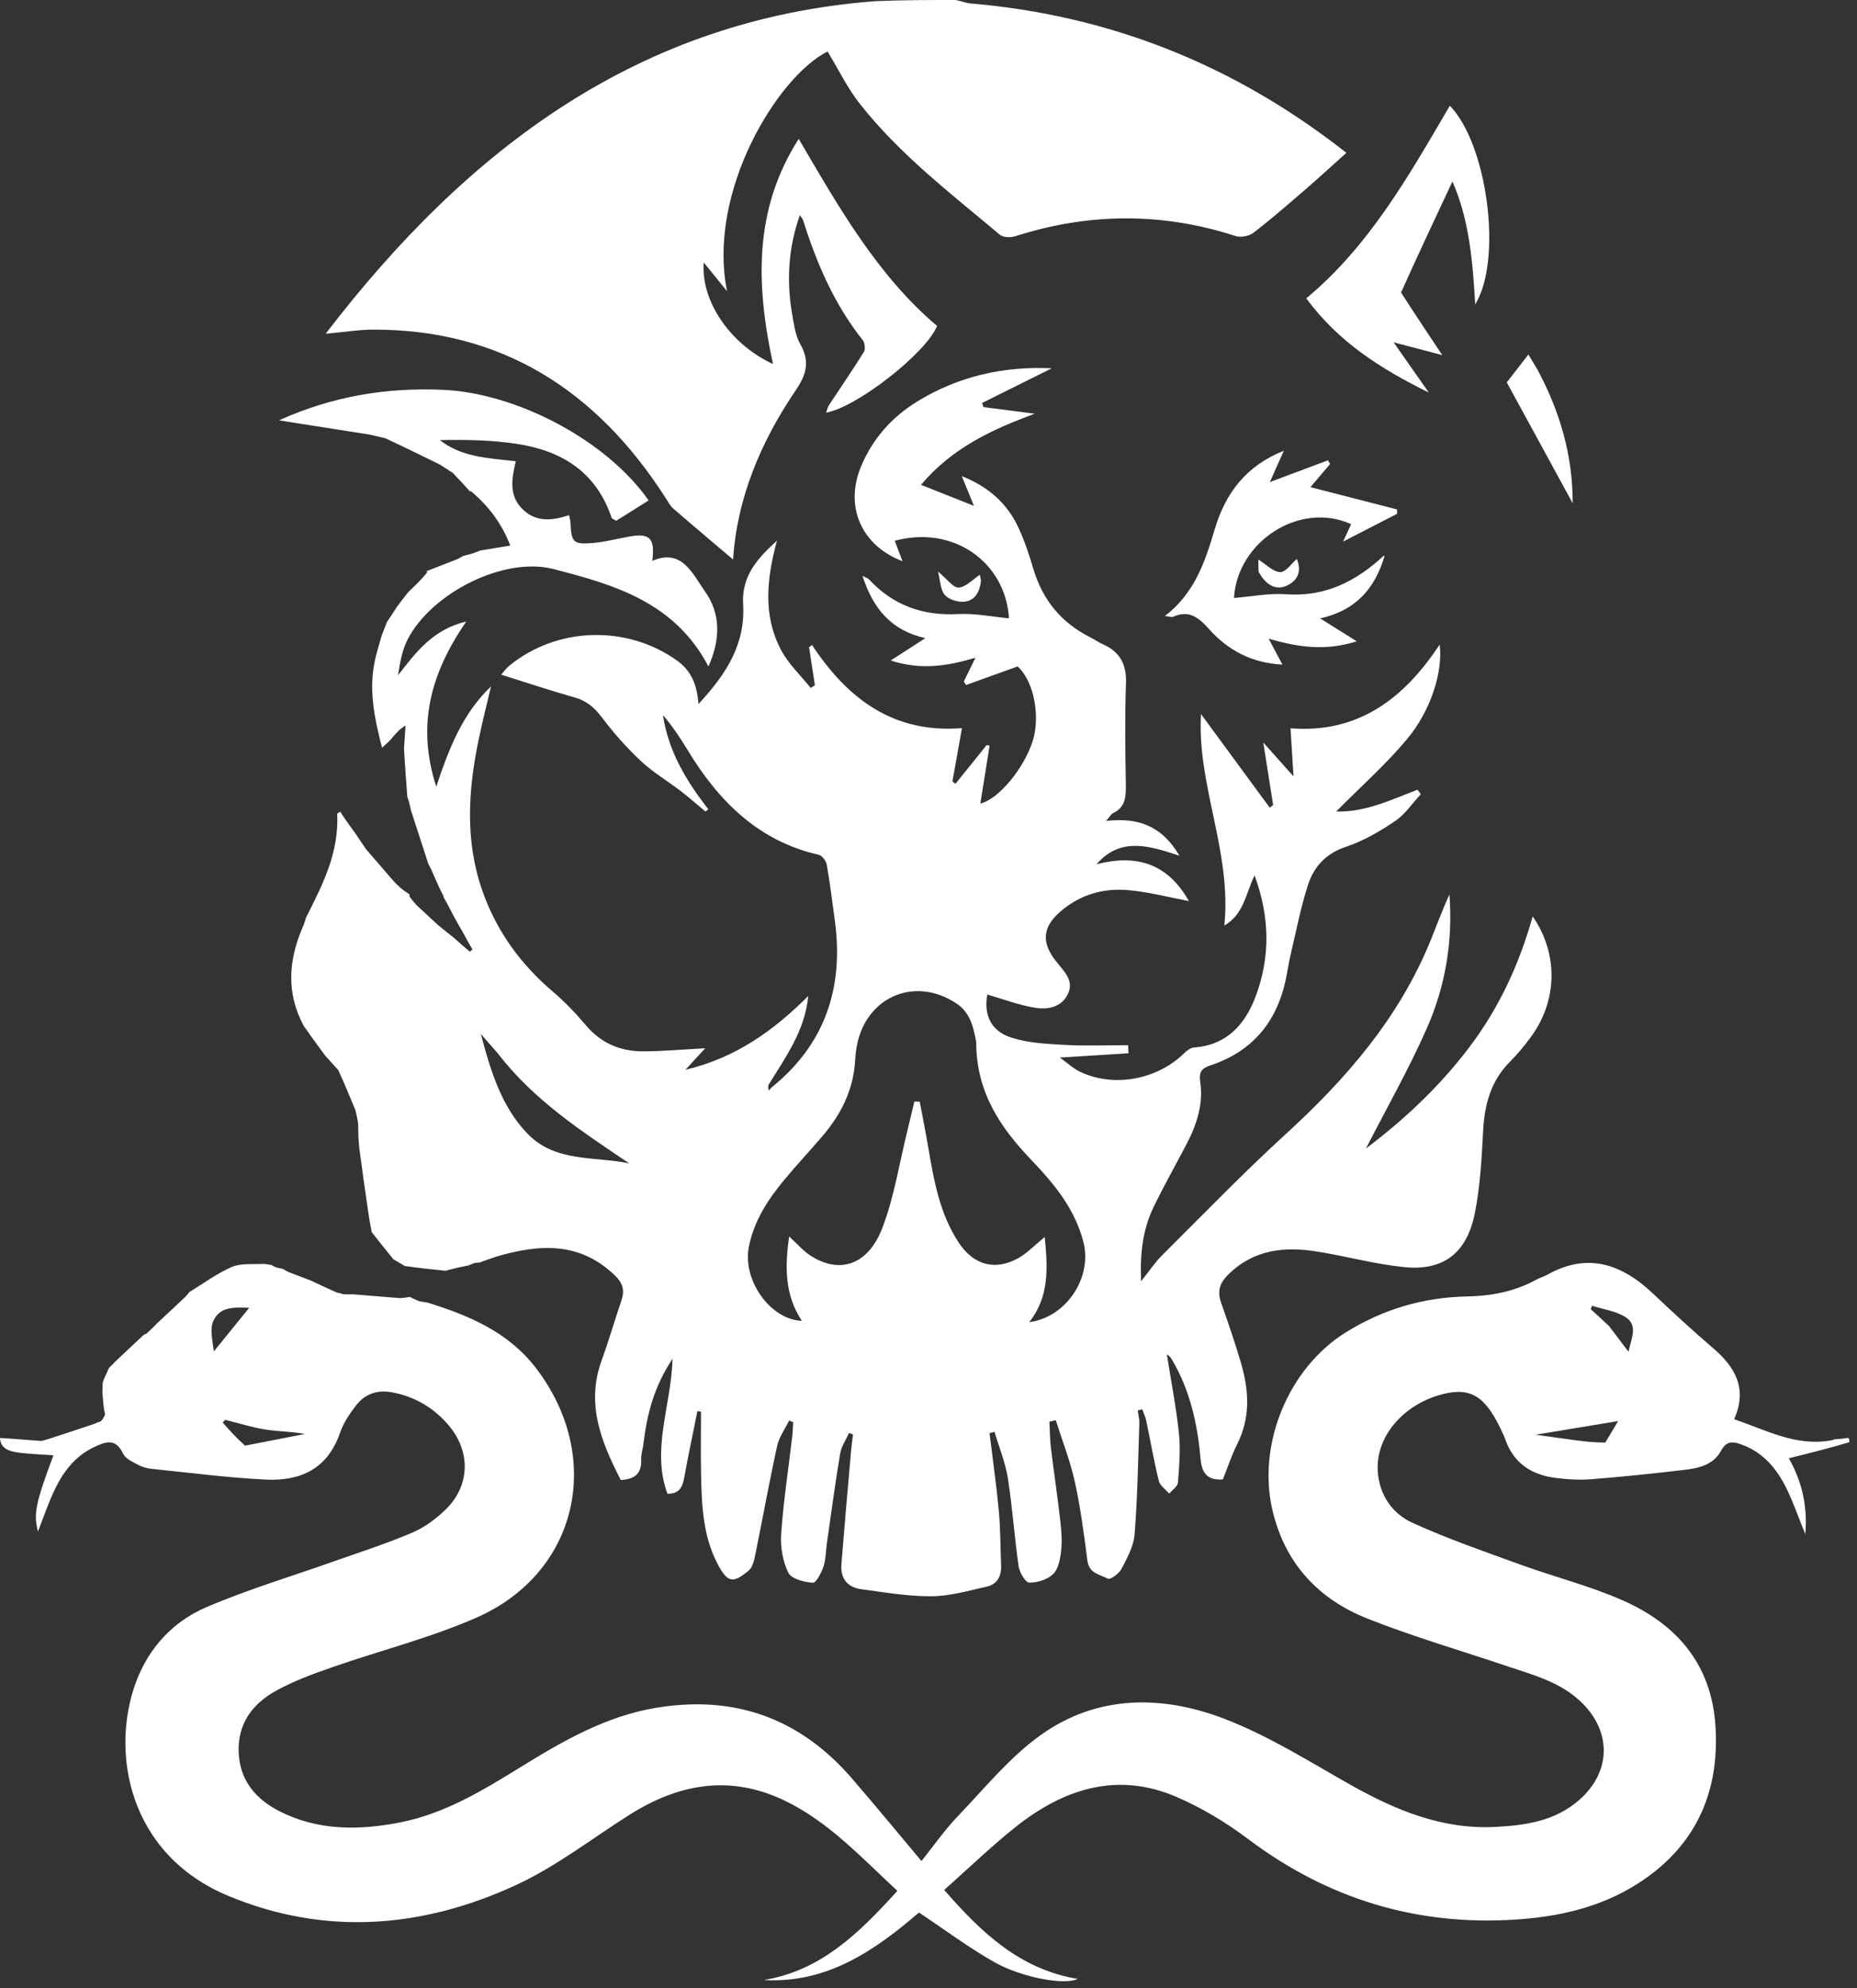 <svg width="71" height="76" viewBox="0 0 71 76" fill="none" xmlns="http://www.w3.org/2000/svg">
<rect x="0" y="0" width="71" height="76" fill="#333333" stroke="none"/>
<g clip-path="url(#clip0_141_712)">
<path d="M70.704 55.134C69.943 55.362 69.182 55.551 68.393 55.748C68.844 56.545 69.126 57.482 69.023 58.649C68.768 58.018 68.583 57.494 68.349 56.994C67.956 56.156 67.398 55.485 66.503 55.193C66.209 55.096 65.988 55.119 65.813 55.444C65.507 56.012 64.941 56.127 64.387 56.193C63.211 56.332 62.033 56.455 60.853 56.548C60.395 56.584 59.927 56.556 59.471 56.497C58.563 56.382 57.864 55.944 57.543 54.999C57.525 54.945 57.5 54.894 57.477 54.841C56.828 53.388 56.257 53.011 55.14 53.301C53.65 53.688 52.602 54.92 52.676 56.223C52.729 57.157 53.237 57.864 54 58.213C55.347 58.828 56.751 59.312 58.143 59.817C59.432 60.285 60.771 60.622 62.026 61.173C64.066 62.068 65.444 63.583 65.591 66.013C65.749 68.625 64.757 70.648 62.603 72.018C61.181 72.921 59.593 73.275 57.951 73.382C54.189 73.628 50.786 72.61 47.722 70.305C46.877 69.669 45.947 69.109 44.984 68.694C42.717 67.718 40.665 68.377 38.81 69.859C37.89 70.594 37.036 71.418 36.1 72.25C37.514 73.871 38.994 75.287 41.205 75.651C40.712 75.899 39.071 75.606 38.014 75.008C37.045 74.46 36.143 73.783 35.135 73.113C33.466 74.55 31.624 75.837 29.2 75.693C31.379 75.345 32.856 73.891 34.311 72.284C32.916 70.995 31.652 69.613 29.953 68.812C27.896 67.842 25.953 68.19 24.083 69.368C22.645 70.274 21.278 71.344 19.755 72.051C16.173 73.713 12.448 74.017 8.748 72.485C4.891 70.889 4.218 66.971 5.195 64.316C5.686 62.983 6.629 61.984 7.87 61.45C9.486 60.755 11.179 60.253 12.838 59.663C13.816 59.316 14.808 59 15.762 58.591C16.228 58.392 16.671 58.067 17.04 57.706C17.97 56.799 18.005 55.511 17.172 54.51C16.595 53.817 15.864 53.393 14.995 53.228C14.438 53.121 13.955 53.279 13.606 53.736C13.368 54.048 13.132 54.391 13.006 54.76C12.524 56.177 11.46 56.625 10.166 56.562C8.708 56.492 7.256 56.301 5.802 56.152C5.621 56.134 5.432 56.081 5.272 55.994C5.064 55.881 4.794 55.761 4.704 55.567C4.417 54.951 4.012 55.127 3.598 55.321C2.851 55.671 2.382 56.306 2.043 57.05C1.824 57.532 1.652 58.037 1.452 58.548C1.276 57.87 1.357 57.47 2.043 55.633C1.6 55.601 1.165 55.589 0.735 55.535C0.227 55.472 0.018 55.306 0 54.972C0.524 55 1.011 55.048 1.576 55.086C1.713 55.056 1.773 55.037 1.832 55.018C2.404 54.832 2.975 54.645 3.613 54.43C3.725 54.379 3.77 54.357 3.848 54.341C3.924 54.269 3.967 54.19 4.016 54.076C4.009 53.997 3.994 53.952 3.98 53.908C3.956 53.708 3.933 53.509 3.915 53.218C3.921 53.04 3.923 52.952 3.926 52.864C3.939 52.817 3.953 52.77 3.997 52.669C4.073 52.508 4.12 52.401 4.166 52.294C4.229 52.234 4.292 52.174 4.394 52.065C4.792 51.683 5.151 51.351 5.509 51.018C5.536 51.019 5.559 51.009 5.626 50.96C5.786 50.816 5.897 50.702 6.008 50.587C6.347 50.269 6.686 49.952 7.072 49.591C7.16 49.496 7.2 49.445 7.241 49.393C7.776 49.068 8.287 48.685 8.854 48.438C9.205 48.285 9.639 48.338 10.11 48.317C10.245 48.342 10.308 48.348 10.37 48.355C10.413 48.382 10.455 48.408 10.56 48.453C10.684 48.482 10.745 48.493 10.806 48.504C10.861 48.537 10.916 48.57 11.03 48.628C11.356 48.755 11.624 48.856 11.892 48.957C12.209 49.108 12.527 49.259 12.91 49.423C12.994 49.436 13.014 49.434 13.054 49.454C13.093 49.472 13.112 49.469 13.165 49.479C13.293 49.488 13.388 49.483 13.482 49.479C14.058 49.525 14.634 49.57 15.28 49.625C15.457 49.616 15.564 49.598 15.671 49.58C15.771 49.632 15.872 49.684 16.042 49.747C16.192 49.772 16.273 49.785 16.354 49.799C17.931 50.29 19.44 50.921 20.501 52.312C23.108 55.733 22.093 60.139 18.217 61.84C16.437 62.621 14.534 63.096 12.696 63.738C11.964 63.994 11.223 64.262 10.546 64.639C9.674 65.124 9.083 65.873 9.125 66.986C9.166 68.068 9.784 68.772 10.648 69.221C12.135 69.994 13.724 69.979 15.314 69.665C17.017 69.33 18.488 68.428 19.953 67.524C21.562 66.531 23.189 65.603 25.08 65.288C28.055 64.794 30.561 65.657 32.577 67.992C33.463 69.017 34.325 70.066 35.231 71.145C35.696 70.566 36.118 69.956 36.621 69.431C37.647 68.361 38.608 67.172 39.791 66.328C41.944 64.791 44.406 64.795 46.767 65.69C48.45 66.327 50.015 67.315 51.599 68.211C53.348 69.2 55.145 69.947 57.18 69.84C58.318 69.78 59.434 69.624 60.354 68.832C61.611 67.752 61.636 66.189 60.437 65.051C59.655 64.308 58.664 64.045 57.698 63.72C55.889 63.11 54.052 62.578 52.278 61.875C50.441 61.147 49.139 59.798 48.654 57.748C48.054 55.204 49.268 52.302 51.445 50.941C52.876 50.047 54.427 49.595 56.081 49.562C57.027 49.543 57.913 49.374 58.749 48.915C58.879 48.843 59.027 48.806 59.157 48.733C60.689 47.869 61.997 48.311 63.203 49.454C63.952 50.163 64.711 50.864 65.493 51.533C66.344 52.259 66.824 53.089 66.301 54.255C67.535 54.67 68.63 55.292 69.974 55.07C70.074 55.053 70.104 55.044 70.13 55.024C70.293 55.013 70.455 55.001 70.661 54.966C70.704 54.993 70.704 55.044 70.704 55.134ZM61.377 55.148C61.552 54.854 61.727 54.561 61.867 54.325C60.812 54.5 59.772 54.672 58.715 54.847C59.235 54.92 59.721 54.99 60.208 55.055C60.57 55.104 60.934 55.145 61.377 55.148ZM9.369 55.266C10.132 55.117 10.896 54.968 11.659 54.819C11.164 54.725 10.651 54.728 10.151 54.649C9.633 54.567 9.127 54.406 8.616 54.279C8.581 54.313 8.547 54.347 8.512 54.38C8.768 54.67 9.025 54.959 9.369 55.266ZM8.177 51.661C8.617 51.119 9.056 50.578 9.528 49.996C8.973 49.977 8.408 49.935 8.156 50.498C8.017 50.809 8.122 51.237 8.177 51.661ZM61.518 50.692C61.762 51.013 62.006 51.334 62.264 51.675C62.359 51.182 62.66 50.658 62.128 50.338C61.756 50.114 61.293 50.052 60.871 49.917C60.854 49.961 60.836 50.004 60.818 50.047C61.033 50.242 61.249 50.437 61.518 50.692Z" fill="white"/>
<path d="M36.54 1.91548e-09C36.759 0.044 36.923 0.115 37.092 0.13C42.33 0.572 47.058 2.42 51.272 5.684C51.316 5.718 51.361 5.752 51.478 5.842C50.931 6.332 50.427 6.797 49.909 7.244C49.256 7.807 48.606 8.375 47.924 8.898C47.754 9.029 47.44 9.088 47.239 9.023C44.431 8.112 41.632 8.131 38.825 9.029C38.645 9.087 38.359 9.083 38.227 8.973C36.363 7.404 34.416 5.922 32.883 3.979C32.403 3.372 32.057 2.652 31.641 1.969C29.751 2.908 27.025 7.308 27.798 11.133C27.507 10.774 27.216 10.415 26.907 10.033C26.789 11.498 27.91 13.161 29.554 13.915C28.908 10.919 28.798 8.028 30.538 5.309C32.074 7.934 33.551 10.531 35.827 12.461C35.419 13.488 32.76 15.572 31.585 15.775C31.629 15.658 31.647 15.56 31.697 15.485C32.142 14.808 32.603 14.141 33.031 13.452C33.095 13.35 33.064 13.101 32.983 12.999C31.905 11.643 31.226 10.077 30.707 8.423C30.692 8.374 30.652 8.334 30.58 8.224C30.123 9.531 30.067 10.805 30.302 12.1C30.367 12.457 30.42 12.844 30.593 13.147C30.975 13.816 30.838 14.312 30.416 14.933C29.08 16.9 28.175 19.066 28.029 21.39C27.283 20.757 26.508 20.107 25.744 19.444C25.622 19.338 25.541 19.178 25.45 19.037C22.794 14.895 19.151 12.595 14.283 12.601C13.724 12.601 13.165 12.695 12.45 12.76C17.931 5.609 24.5 0.731 33.463 0.045C34.484 -3.47557e-07 35.486 -3.44356e-07 36.54 1.91548e-09Z" fill="white"/>
<path d="M13.59 42.441C13.385 41.945 13.181 41.448 12.929 40.901C12.736 40.69 12.589 40.529 12.443 40.368C12.261 40.123 12.079 39.877 11.864 39.575C11.761 39.422 11.69 39.328 11.62 39.233C10.933 37.963 11.015 36.686 11.617 35.343C11.663 35.217 11.68 35.152 11.697 35.087C12.315 33.853 12.965 32.63 12.893 31.109C12.955 31.048 12.998 31.045 13.04 31.042C13.04 31.042 13.036 31.047 13.043 31.086C13.237 31.381 13.424 31.637 13.611 31.893C13.723 32.063 13.835 32.232 13.992 32.46C14.256 32.769 14.474 33.02 14.693 33.271C14.846 33.454 15 33.636 15.197 33.837C15.242 33.855 15.251 33.86 15.252 33.889C15.387 34.01 15.521 34.102 15.662 34.195C15.668 34.196 15.668 34.209 15.645 34.242C15.709 34.361 15.796 34.448 15.895 34.571C16.022 34.699 16.136 34.792 16.265 34.917C16.423 35.07 16.566 35.189 16.724 35.342C16.836 35.442 16.933 35.507 17.041 35.603C17.14 35.689 17.228 35.744 17.336 35.834C17.558 36.039 17.76 36.21 17.962 36.38C17.996 36.352 18.03 36.325 18.065 36.297C17.96 36.12 17.856 35.943 17.744 35.725C17.613 35.487 17.49 35.288 17.362 35.05C17.225 34.776 17.093 34.541 16.961 34.299C16.961 34.292 16.952 34.281 16.953 34.246C16.913 34.158 16.873 34.104 16.831 34.01C16.744 33.804 16.658 33.639 16.573 33.436C16.506 33.27 16.439 33.141 16.372 33.011C16.18 32.418 15.988 31.825 15.771 31.156C15.727 31.032 15.709 30.983 15.695 30.901C15.678 30.809 15.656 30.749 15.636 30.651C15.617 30.565 15.596 30.519 15.575 30.472C15.53 29.891 15.485 29.31 15.446 28.631C15.47 28.267 15.488 28 15.505 27.735C15.238 27.895 15.098 28.087 14.942 28.267C14.841 28.383 14.719 28.479 14.606 28.584C14.321 27.467 14.076 26.346 14.349 25.184C14.415 24.905 14.495 24.63 14.598 24.284C14.683 24.07 14.739 23.923 14.796 23.777C14.918 23.593 15.04 23.409 15.198 23.168C15.36 22.952 15.486 22.792 15.612 22.633C15.863 22.395 16.114 22.158 16.334 21.878C16.304 21.835 16.316 21.832 16.316 21.832C16.685 21.689 17.053 21.546 17.484 21.377C17.6 21.318 17.654 21.285 17.708 21.252C17.822 21.225 17.935 21.198 18.102 21.147C18.223 21.098 18.292 21.073 18.361 21.047C18.718 20.988 19.074 20.928 19.511 20.856C19.175 19.992 18.669 19.334 18.004 18.776C17.96 18.793 17.964 18.783 17.964 18.783C17.765 18.561 17.566 18.339 17.313 18.078C17.113 17.946 16.967 17.853 16.82 17.76C16.148 17.43 15.475 17.1 14.731 16.752C14.489 16.695 14.318 16.656 14.148 16.617C13.045 16.444 11.942 16.27 10.665 16.069C12.745 15.135 14.781 14.816 16.895 14.9C19.738 15.012 23.186 16.824 24.799 19.131C24.369 19.401 23.947 19.666 23.564 19.907C23.449 19.841 23.397 19.83 23.388 19.804C22.786 18.006 21.434 17.218 19.739 16.965C18.778 16.821 17.8 16.803 16.816 16.825C17.672 17.492 18.683 17.511 19.722 17.633C19.565 18.282 19.445 18.937 19.973 19.46C20.494 19.975 21.112 19.907 21.758 19.693C21.782 19.82 21.809 19.909 21.813 19.999C21.845 20.726 21.918 20.819 22.642 20.761C23.119 20.723 23.589 20.596 24.062 20.512C24.846 20.372 25.049 20.572 24.94 21.44C26.082 20.952 26.476 21.938 26.951 22.604C27.569 23.47 27.542 24.459 27.087 25.478C25.791 23.008 23.462 22.348 21.161 21.754C19.263 21.265 16.507 22.673 15.594 24.429C15.38 24.841 15.291 25.324 15.22 25.811C15.906 24.935 16.547 24.064 17.827 23.759C16.481 25.715 15.911 27.699 16.68 30.074C17.169 28.592 17.698 27.265 18.773 26.241C18.617 26.909 18.447 27.573 18.307 28.244C17.9 30.185 17.77 32.125 18.438 34.04C18.981 35.597 19.907 36.862 21.138 37.909C21.593 38.295 22.012 38.736 22.4 39.194C22.994 39.897 23.745 40.198 24.612 40.192C25.367 40.187 26.121 40.119 26.962 40.074C26.728 40.329 26.522 40.553 26.206 40.897C28.143 40.436 29.582 39.394 30.903 38.075C30.778 39.389 30.057 40.382 29.379 41.482C29.362 41.597 29.379 41.643 29.396 41.688C29.431 41.649 29.465 41.611 29.5 41.572C31.529 39.936 32.276 37.778 31.916 35.169C31.818 34.465 31.734 33.759 31.611 33.06C31.585 32.914 31.432 32.707 31.306 32.678C29.031 32.163 27.494 30.66 26.299 28.688C26.013 28.216 25.708 27.757 25.346 27.335C25.555 28.73 26.249 29.869 27.083 30.937C27.047 30.966 27.01 30.995 26.973 31.024C26.655 30.759 26.344 30.484 26.017 30.233C25.514 29.848 24.961 29.523 24.501 29.091C23.959 28.582 23.457 28.015 23.006 27.417C22.716 27.033 22.407 26.783 21.953 26.656C21.043 26.402 20.146 26.099 19.162 25.791C19.28 25.66 19.358 25.545 19.46 25.461C21.285 23.955 23.97 23.879 25.891 25.257C26.42 25.637 26.65 26.163 26.705 26.915C27.746 25.791 28.504 24.647 28.412 23.106C28.346 21.997 28.986 21.328 29.706 20.667C29.32 22.098 29.153 23.518 29.87 24.861C30.155 25.393 30.615 25.823 30.996 26.299C31.049 26.266 31.103 26.233 31.156 26.199C31.082 25.714 31.008 25.229 30.934 24.744C30.971 24.715 31.009 24.686 31.046 24.656C32.412 26.724 34.167 28.046 36.78 27.835C36.646 28.582 36.53 29.228 36.414 29.873C36.453 29.903 36.492 29.934 36.531 29.964C36.929 29.47 37.327 28.976 37.725 28.482C37.762 28.489 37.799 28.497 37.836 28.505C37.718 29.245 37.599 29.985 37.482 30.718C38.19 30.552 39.175 29.348 39.497 28.286C39.75 27.452 39.581 26.1 38.908 25.477C38.238 25.718 37.587 25.952 36.936 26.187C36.907 26.142 36.878 26.098 36.849 26.054C36.981 25.784 37.114 25.514 37.295 25.145C36.199 25.47 35.191 25.623 34.056 25.249C34.525 24.947 34.912 24.697 35.379 24.396C34.083 24.1 33.387 23.287 32.977 22.015C33.119 22.089 33.184 22.105 33.223 22.147C34.158 23.154 35.294 23.547 36.635 23.475C37.281 23.44 37.935 23.579 38.578 23.638C38.443 21.477 36.434 20.067 34.21 20.673C34.306 20.926 34.4 21.176 34.505 21.454C32.931 20.856 32.284 19.363 32.919 17.838C33.367 16.762 34.104 15.942 35.069 15.349C36.65 14.379 38.373 13.994 40.214 14.079C39.326 14.521 38.439 14.963 37.551 15.404C37.567 15.457 37.583 15.509 37.599 15.562C38.254 15.647 38.909 15.731 39.564 15.816C37.926 16.416 36.395 17.131 35.213 18.535C35.891 18.804 36.528 19.056 37.237 19.338C37.087 18.971 36.949 18.633 36.774 18.203C37.784 18.605 38.506 19.233 38.942 20.178C39.173 20.678 39.35 21.21 39.507 21.741C39.864 22.95 40.592 23.812 41.679 24.361C41.845 24.445 42 24.556 42.17 24.631C42.806 24.913 43.077 25.38 43.05 26.123C43.004 27.41 43.023 28.7 43.045 29.989C43.052 30.453 43.034 30.858 42.563 31.081C42.478 31.121 42.423 31.232 42.291 31.383C43.488 31.246 44.415 31.551 45.093 32.712C43.924 32.327 42.841 31.985 41.922 33.041C43.431 32.645 44.639 32.997 45.455 34.446C44.671 34.298 43.925 34.102 43.169 34.031C42.201 33.94 41.297 34.189 40.53 34.859C39.873 35.433 39.811 36 40.338 36.7C40.36 36.731 40.386 36.758 40.41 36.788C40.685 37.143 41.075 37.488 40.83 37.998C40.58 38.52 40.047 38.601 39.574 38.525C38.953 38.426 38.352 38.193 37.748 38.019C37.612 38.799 37.877 39.42 38.693 39.675C39.332 39.875 40.03 39.909 40.705 39.945C41.512 39.989 42.322 39.956 43.131 39.956C43.136 40.059 43.142 40.162 43.147 40.265C42.318 40.317 41.489 40.369 40.521 40.43C40.822 40.646 41.03 40.842 41.273 40.961C42.566 41.592 44.241 41.284 45.286 40.253C45.386 40.155 45.528 40.053 45.657 40.044C46.888 39.953 47.605 39.181 48.016 38.072C48.567 36.582 48.557 35.075 47.967 33.465C47.625 34.166 47.562 34.945 46.811 35.383C47.099 32.556 45.757 30.005 45.919 27.299C46.798 28.495 47.672 29.685 48.547 30.876C48.59 30.843 48.634 30.809 48.677 30.776C48.56 30.03 48.442 29.285 48.3 28.385C48.726 28.862 49.041 29.215 49.456 29.681C49.412 28.985 49.38 28.46 49.341 27.842C51.896 28.043 53.661 26.74 55.043 24.641C55.174 25.656 54.72 27.155 53.791 28.262C52.974 29.237 52.016 30.085 51.087 31.023C52.188 31.057 53.183 30.579 54.195 30.19C54.238 30.247 54.281 30.304 54.323 30.361C53.998 30.711 53.718 31.134 53.336 31.392C52.752 31.786 52.124 32.151 51.466 32.37C50.717 32.618 50.245 33.109 50.014 33.817C49.736 34.667 49.567 35.555 49.36 36.429C49.28 36.765 49.23 37.108 49.159 37.446C48.809 39.111 47.843 40.206 46.289 40.725C45.944 40.841 45.831 40.967 45.89 41.367C46.013 42.215 45.753 43 45.365 43.741C44.942 44.55 44.49 45.344 44.095 46.168C43.693 47.004 43.585 47.91 43.628 48.982C43.948 48.583 44.162 48.255 44.432 47.986C45.993 46.435 47.526 44.848 49.147 43.366C51.464 41.248 53.493 38.922 54.707 35.928C54.941 35.351 55.154 34.767 55.416 34.195C55.553 35.961 55.269 37.673 54.573 39.265C53.886 40.836 53.033 42.328 52.227 43.904C53.707 42.789 55.037 41.536 56.166 40.049C57.299 38.557 58.083 36.883 58.6 35.031C59.596 36.477 59.552 38.276 58.51 39.672C58.272 39.99 58.02 40.3 57.741 40.578C57.011 41.303 56.76 42.205 56.706 43.224C56.65 44.275 56.595 45.34 56.391 46.367C56.083 47.914 55.183 48.595 53.668 48.439C52.55 48.323 51.452 48.017 50.338 47.842C49.11 47.648 47.948 47.76 46.971 48.714C46.62 49.057 46.534 49.375 46.696 49.828C46.958 50.566 47.211 51.31 47.435 52.062C47.75 53.118 47.825 54.168 47.306 55.201C47.086 55.638 46.933 56.112 46.755 56.556C46.177 56.596 45.951 56.339 45.901 55.762C45.786 54.433 45.497 53.145 44.814 51.987C44.769 51.91 44.724 51.834 44.614 51.782C44.772 52.784 44.969 53.782 45.074 54.79C45.139 55.411 45.086 56.05 45.038 56.677C45.026 56.826 44.82 56.959 44.704 57.099C44.567 56.938 44.352 56.798 44.306 56.613C44.119 55.853 43.986 55.077 43.825 54.309C43.794 54.16 43.723 54.019 43.671 53.875C43.614 53.89 43.558 53.905 43.501 53.92C43.522 54.083 43.567 54.247 43.561 54.409C43.513 55.827 43.492 57.246 43.38 58.658C43.343 59.113 43.092 59.565 42.875 59.983C42.782 60.162 42.449 60.401 42.358 60.351C42.063 60.189 41.64 60.164 41.575 59.66C41.445 58.651 41.313 57.638 41.095 56.647C40.918 55.847 40.614 55.078 40.367 54.294C40.285 54.312 40.204 54.329 40.123 54.347C40.14 54.673 40.139 55.002 40.178 55.326C40.291 56.261 40.43 57.191 40.538 58.126C40.581 58.507 40.613 58.898 40.572 59.276C40.538 59.589 40.469 59.975 40.271 60.169C40.05 60.386 39.665 60.505 39.353 60.501C39.21 60.5 38.98 60.116 38.946 59.882C38.784 58.762 38.711 57.627 38.534 56.51C38.438 55.906 38.198 55.326 38.023 54.735C37.96 54.754 37.897 54.772 37.834 54.79C37.955 55.781 38.096 56.769 38.189 57.763C38.253 58.45 38.246 59.145 38.276 59.836C38.294 60.258 38.122 60.567 37.728 60.655C37.029 60.81 36.321 61.019 35.615 61.023C34.717 61.029 33.814 60.873 32.918 60.751C32.408 60.682 32.126 60.346 32.17 59.793C32.286 58.34 32.416 56.888 32.542 55.435C32.56 55.236 32.59 55.037 32.614 54.838C32.563 54.819 32.512 54.799 32.461 54.779C32.345 55.042 32.168 55.293 32.122 55.569C31.932 56.702 31.781 57.842 31.617 58.98C31.574 59.284 31.577 59.603 31.483 59.889C31.405 60.128 31.201 60.517 31.079 60.507C30.747 60.48 30.262 60.365 30.141 60.122C29.926 59.688 29.832 59.128 29.867 58.634C29.955 57.391 30.144 56.154 30.29 54.914C30.311 54.733 30.315 54.549 30.327 54.366C30.275 54.346 30.222 54.326 30.17 54.306C30.013 54.629 29.788 54.935 29.713 55.277C29.41 56.659 29.159 58.053 28.876 59.44C28.833 59.648 28.776 59.909 28.635 60.03C28.018 60.558 27.809 60.503 27.426 59.766C26.889 58.733 26.831 57.597 26.806 56.46C26.788 55.629 26.802 54.798 26.802 53.966C26.756 53.959 26.71 53.952 26.664 53.945C26.494 54.795 26.312 55.643 26.159 56.496C26.093 56.862 25.964 57.111 25.519 57.105C24.896 55.418 25.657 53.766 25.715 51.943C24.999 53.017 24.736 54.076 24.603 55.182C24.578 55.392 24.506 55.601 24.514 55.808C24.536 56.361 24.24 56.551 23.733 56.578C23.005 55.146 22.389 53.693 23.003 52.006C23.277 51.252 23.5 50.478 23.759 49.717C23.891 49.326 23.814 49.051 23.506 48.754C22.181 47.481 20.669 47.546 19.008 48.029C18.732 48.118 18.533 48.192 18.335 48.266C18.29 48.266 18.244 48.267 18.132 48.285C18.019 48.326 17.972 48.349 17.926 48.373C17.799 48.398 17.672 48.423 17.474 48.466C17.28 48.516 17.157 48.547 17.033 48.579C16.534 48.529 16.036 48.479 15.477 48.397C15.288 48.288 15.16 48.211 15.031 48.134C15.001 48.091 14.97 48.047 14.896 47.961C14.639 47.647 14.427 47.376 14.214 47.105C14.179 46.917 14.138 46.731 14.11 46.542C13.983 45.681 13.859 44.82 13.734 43.875C13.724 43.697 13.715 43.601 13.705 43.505C13.703 43.338 13.7 43.17 13.691 42.925C13.653 42.712 13.622 42.576 13.59 42.441ZM37.323 39.832C37.222 39.256 37.087 38.703 36.565 38.358C34.912 37.265 32.987 38.172 32.73 40.169C32.718 40.264 32.703 40.36 32.7 40.455C32.653 41.604 32.184 42.563 31.467 43.406C30.989 43.967 30.487 44.505 30.014 45.07C29.38 45.83 28.835 46.645 28.632 47.658C28.376 48.929 29.45 50.454 30.658 50.493C30.005 49.508 30.002 48.438 30.173 47.27C30.487 47.556 30.71 47.82 30.985 47.998C32.093 48.719 33.191 48.369 33.738 46.937C34.189 45.755 34.385 44.469 34.692 43.228C34.784 42.856 34.87 42.483 34.959 42.11C35.027 42.112 35.096 42.114 35.165 42.115C35.272 42.686 35.386 43.256 35.484 43.828C35.704 45.117 35.926 46.407 36.663 47.514C37.232 48.37 38.056 48.59 38.939 48.093C39.283 47.899 39.569 47.593 39.944 47.288C40.059 48.464 40.127 49.567 39.35 50.545C40.769 50.358 41.773 48.841 41.422 47.477C41.094 46.203 40.292 45.243 39.431 44.343C38.252 43.108 37.325 41.764 37.323 39.832ZM19.013 40.245C18.803 40.006 18.594 39.767 18.384 39.528C18.762 40.955 19.181 42.325 20.176 43.347C21.245 44.445 22.719 44.197 24.056 44.474C22.25 43.249 20.423 42.08 19.013 40.245ZM30.716 50.595L30.753 50.606C30.753 50.606 30.74 50.571 30.716 50.595Z" fill="white"/>
<path d="M52.937 21.254C52.575 22.477 51.862 23.329 50.475 23.641C50.967 23.949 51.363 24.197 51.873 24.517C50.705 24.888 49.662 24.756 48.505 24.414C48.706 24.794 48.85 25.065 49.031 25.406C47.873 25.348 46.963 24.869 46.243 24.067C45.831 23.607 45.463 23.302 44.851 23.579C44.798 23.602 44.722 23.569 44.539 23.549C45.679 22.675 46.079 21.463 46.444 20.232C46.859 18.833 47.659 17.799 49.086 17.232C48.895 17.66 48.732 18.024 48.551 18.429C49.329 18.138 50.051 17.868 50.774 17.597C50.8 17.645 50.826 17.694 50.852 17.742C50.606 18.031 50.359 18.321 50.102 18.624C51.23 18.914 52.322 19.194 53.414 19.475C53.415 19.531 53.415 19.587 53.415 19.642C52.771 19.974 52.126 20.306 51.352 20.704C51.489 20.409 51.574 20.224 51.659 20.038C49.686 19.145 47.304 20.709 47.18 22.86C47.836 22.808 48.509 22.671 49.17 22.718C50.647 22.823 51.831 22.241 52.906 21.244C52.942 21.259 52.937 21.254 52.937 21.254Z" fill="white"/>
<path d="M53.567 11.182C54.074 11.973 54.572 12.72 55.142 13.575C54.529 13.414 53.993 13.274 53.284 13.088C53.757 13.763 54.144 14.317 54.628 15.007C52.767 14.087 51.166 13.066 49.944 11.406C52.374 9.382 53.878 6.693 55.433 4.041C56.878 5.534 57.451 9.939 56.403 11.636C56.307 9.993 56.176 8.404 55.532 6.937C54.868 8.352 54.213 9.745 53.567 11.182Z" fill="white"/>
<path d="M58.774 14.114C59.636 15.719 60.131 17.387 60.13 19.239C59.286 17.691 58.461 16.179 57.61 14.618C57.833 14.331 58.108 13.975 58.436 13.552C58.553 13.747 58.652 13.912 58.774 14.114Z" fill="white"/>
<path d="M37.506 22.189C37.463 22.657 37.254 22.983 36.831 23.005C36.59 23.017 36.263 22.912 36.115 22.734C35.953 22.538 35.952 22.197 35.863 21.849C36.213 22.137 36.443 22.474 36.653 22.462C36.928 22.446 37.188 22.153 37.462 21.974C37.462 21.973 37.483 22.062 37.506 22.189Z" fill="white"/>
<path d="M48.12 21.857C48.112 21.649 48.112 21.483 48.112 21.39C48.401 21.57 48.669 21.859 48.947 21.87C49.159 21.879 49.384 21.535 49.582 21.367C49.755 21.781 49.661 22.145 49.257 22.36C48.831 22.587 48.432 22.423 48.12 21.857Z" fill="white"/>
</g>
<defs>
<clipPath id="clip0_141_712">
<rect width="71" height="76" fill="white"/>
</clipPath>
</defs>
</svg>
